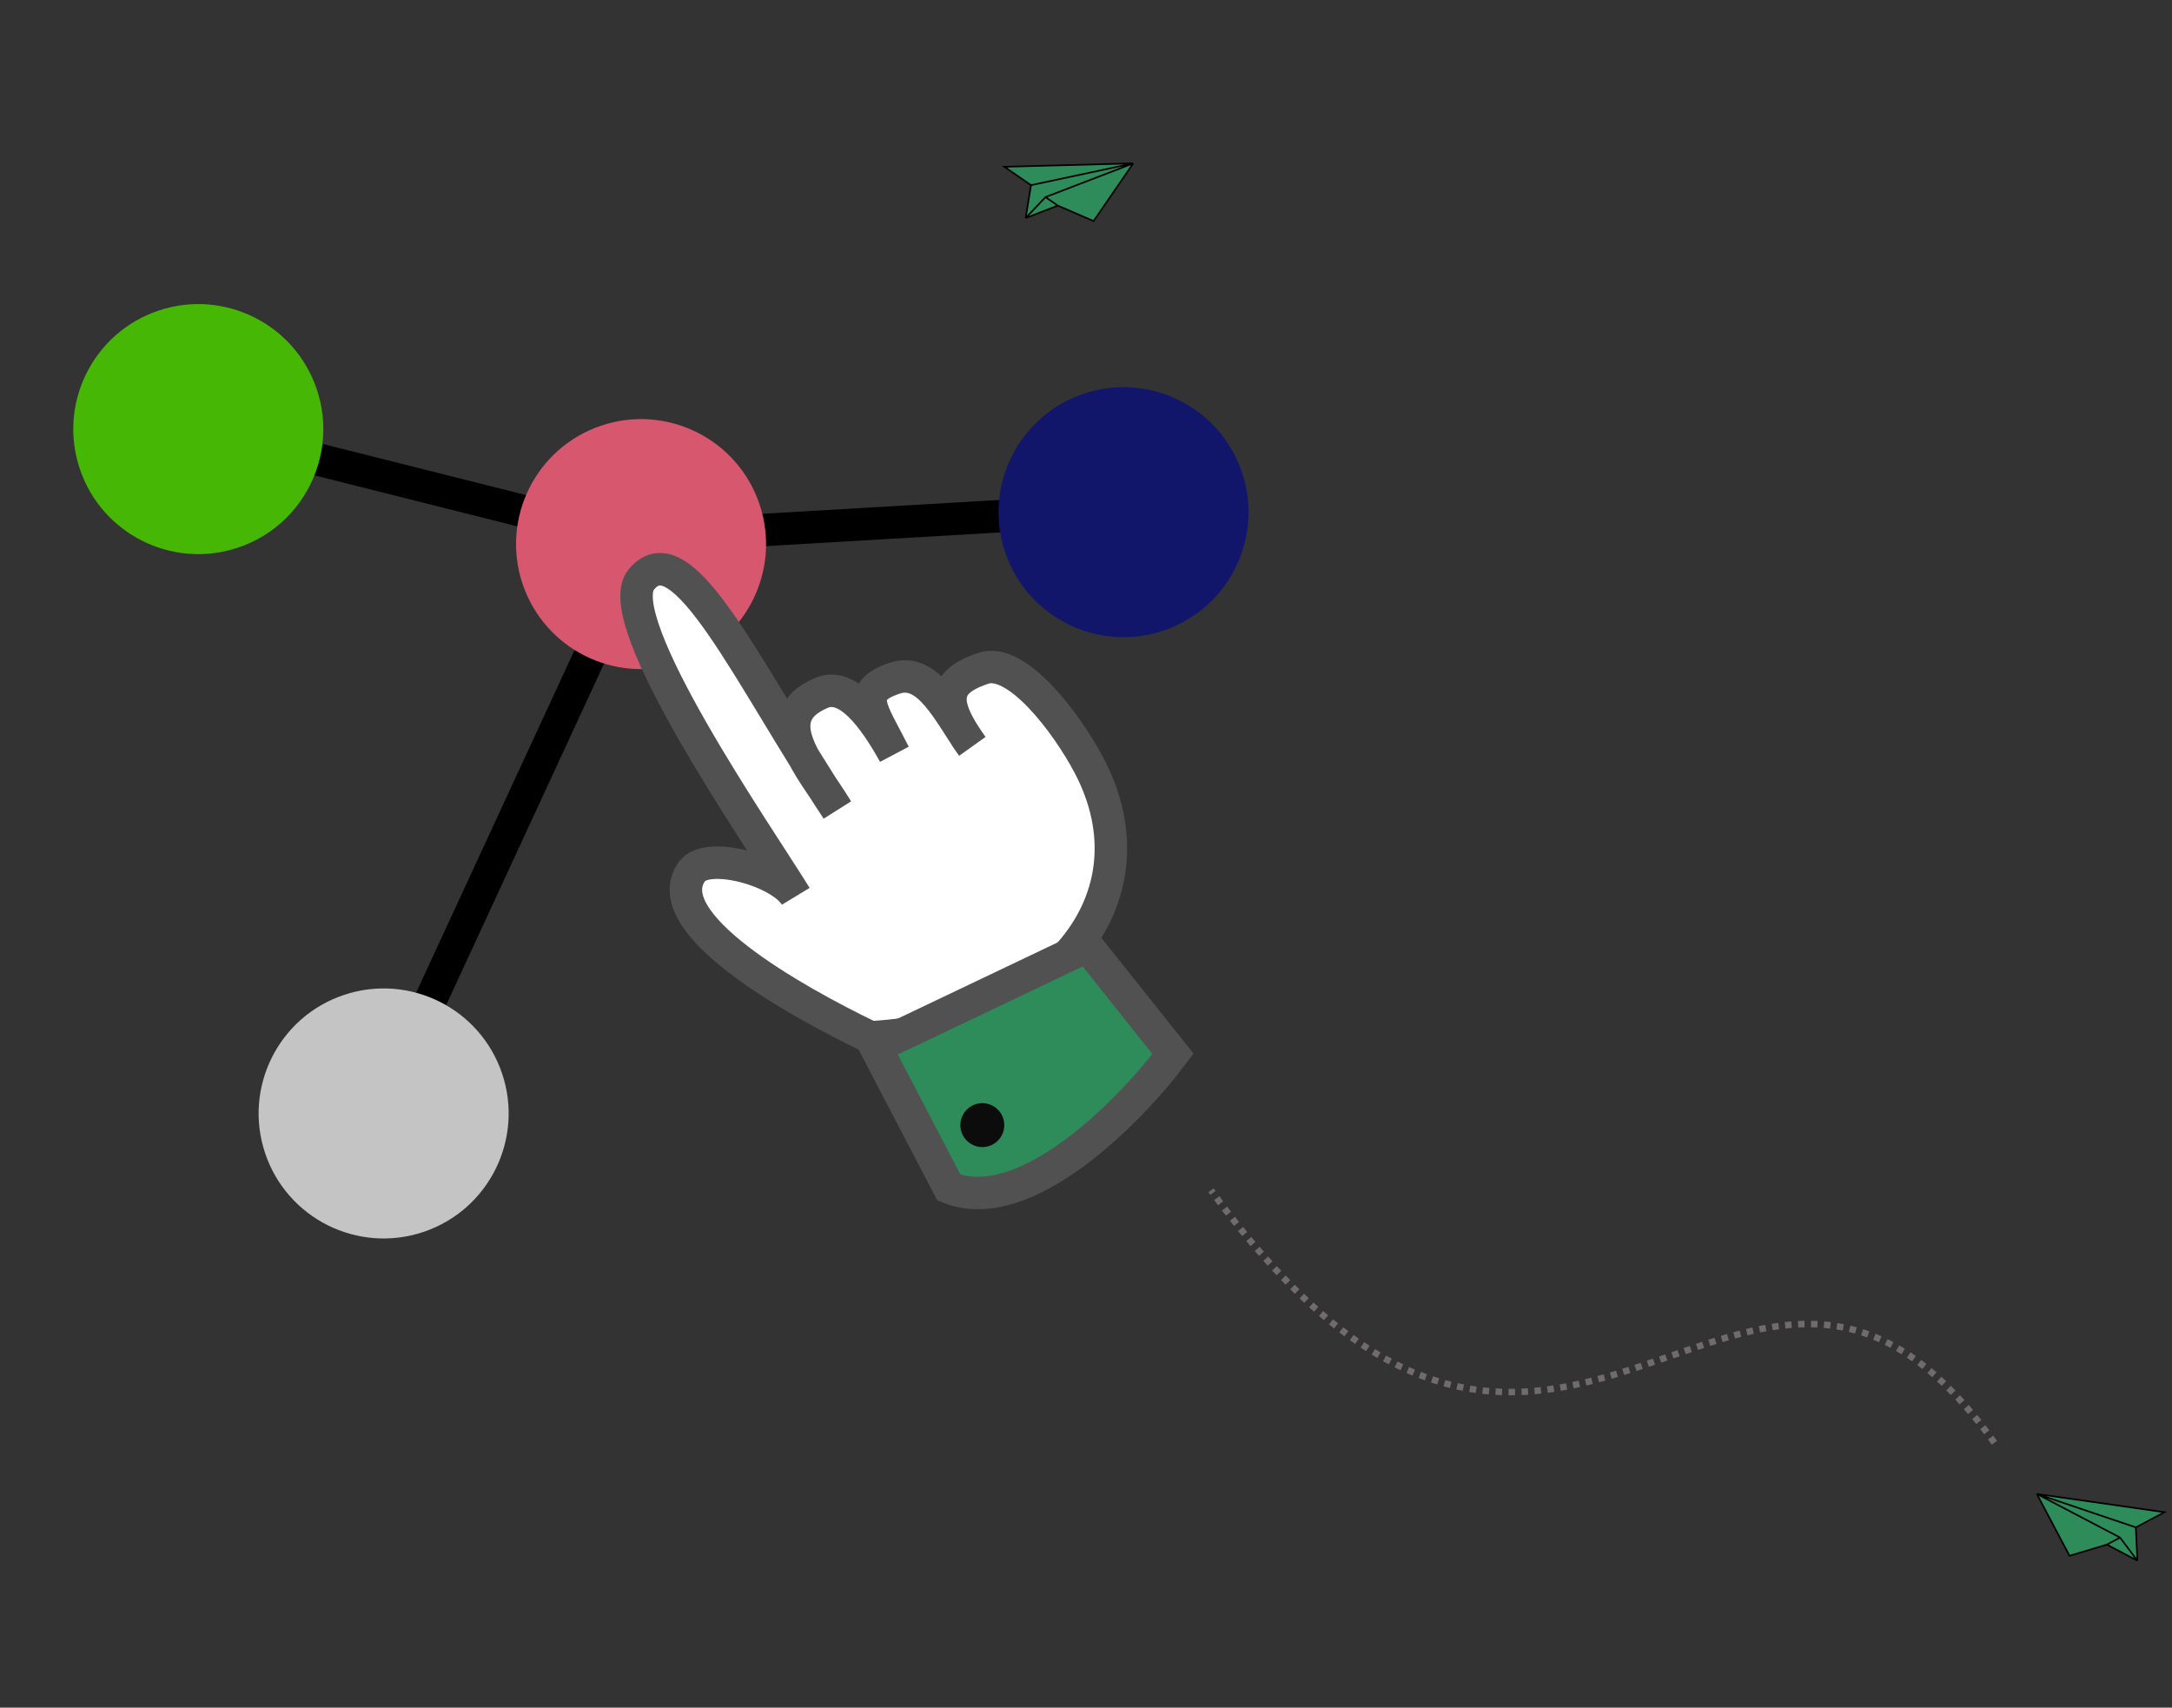 <svg width="669" height="526" viewBox="0 0 669 526" fill="none" xmlns="http://www.w3.org/2000/svg">
<rect x="0" y="0" width="669" height="526" fill="#333333" stroke="none"/>
<path d="M349.051 50.324L309.355 51.373L317.567 57.034L315.901 67.172L325.815 63.332L336.848 68.09L349.051 50.324Z" fill="#2E8B5A"/>
<path d="M349.051 50.324L309.355 51.373L317.567 57.034M349.051 50.324L336.848 68.09L325.815 63.332M349.051 50.324L322.026 60.711M349.051 50.324L317.567 57.034M317.567 57.034L315.901 67.172M315.901 67.172L325.815 63.332M315.901 67.172L322.026 60.711M325.815 63.332L322.026 60.711" stroke="black" stroke-width="0.5"/>
<path d="M627.363 460.166L666.672 465.79L657.862 470.465L658.346 480.727L648.942 475.769L637.433 479.221L627.363 460.166Z" fill="#2E8B5A"/>
<path d="M627.363 460.166L666.672 465.79L657.862 470.465M627.363 460.166L637.433 479.221L648.942 475.769M627.363 460.166L653.008 473.603M627.363 460.166L657.862 470.465M657.862 470.465L658.346 480.727M658.346 480.727L648.942 475.769M658.346 480.727L653.008 473.603M648.942 475.769L653.008 473.603" stroke="black" stroke-width="0.5"/>
<path d="M614.3 444.405C537.638 337.273 480.646 514.673 373.001 366.634" stroke="#716B6B" stroke-width="2" stroke-dasharray="2 2"/>
<path d="M347.796 156.659L193.894 165.665" stroke="black" stroke-width="10"/>
<path d="M115.01 346.138L199.028 164.431" stroke="black" stroke-width="10"/>
<path d="M58.231 131.548L193.895 165.664" stroke="black" stroke-width="10"/>
<circle cx="61.079" cy="132.174" r="38.5" transform="rotate(-18.566 61.079 132.174)" fill="#46B705"/>
<circle cx="346.059" cy="157.77" r="38.5" transform="rotate(-18.566 346.059 157.77)" fill="#12166B"/>
<circle cx="197.454" cy="167.597" r="38.5" transform="rotate(-18.566 197.454 167.597)" fill="#D7576E"/>
<circle cx="118.165" cy="342.968" r="38.5" transform="rotate(-18.566 118.165 342.968)" fill="#C4C4C4"/>
<path d="M268.082 319.508C243.782 307.808 201.943 284.072 213.121 268.453C217.754 261.979 239.978 268.081 244.943 275.827C233.261 256.961 187.562 191.061 197.456 178.608C208.55 164.645 225.561 197.643 247.673 233.425C243.406 225.45 242.269 217.943 253.069 213.403C261.001 210.068 269.001 220.656 275.438 232.244C268.536 218.52 263.257 213.036 275.613 208.886C284.638 205.855 290.662 216.404 296.658 225.695C289.948 214.84 291.791 209.564 302.857 205.847C313.154 202.389 328.51 222.594 335.444 235.771C357.196 277.109 323.853 316.573 268.082 319.508Z" fill="white"/>
<path d="M268.082 319.508C243.782 307.808 201.943 284.072 213.121 268.453C217.799 261.916 240.408 268.2 245.082 276.051C233.628 257.491 187.522 191.111 197.456 178.608C210.198 162.571 230.745 208.482 257.861 249.41C250.352 236.908 234.996 221.001 253.069 213.403C261.001 210.068 269.001 220.656 275.438 232.244C268.536 218.52 263.257 213.036 275.613 208.886C286.047 205.382 292.47 220.03 299.477 229.899C289.637 216.144 290.449 210.015 302.857 205.847C313.154 202.389 328.51 222.594 335.444 235.771C357.196 277.109 323.853 316.573 268.082 319.508Z" stroke="#515151" stroke-width="10"/>
<path d="M269.708 322.536L292.249 365.765C315.628 375.329 348.032 342.318 361.311 324.617L334.901 291.472L269.708 322.536Z" fill="#2E8B5A" stroke="#515151" stroke-width="10"/>
<circle cx="302.565" cy="346.565" r="6.764" transform="rotate(-18.566 302.565 346.565)" fill="#0C0C0D"/>
</svg>
